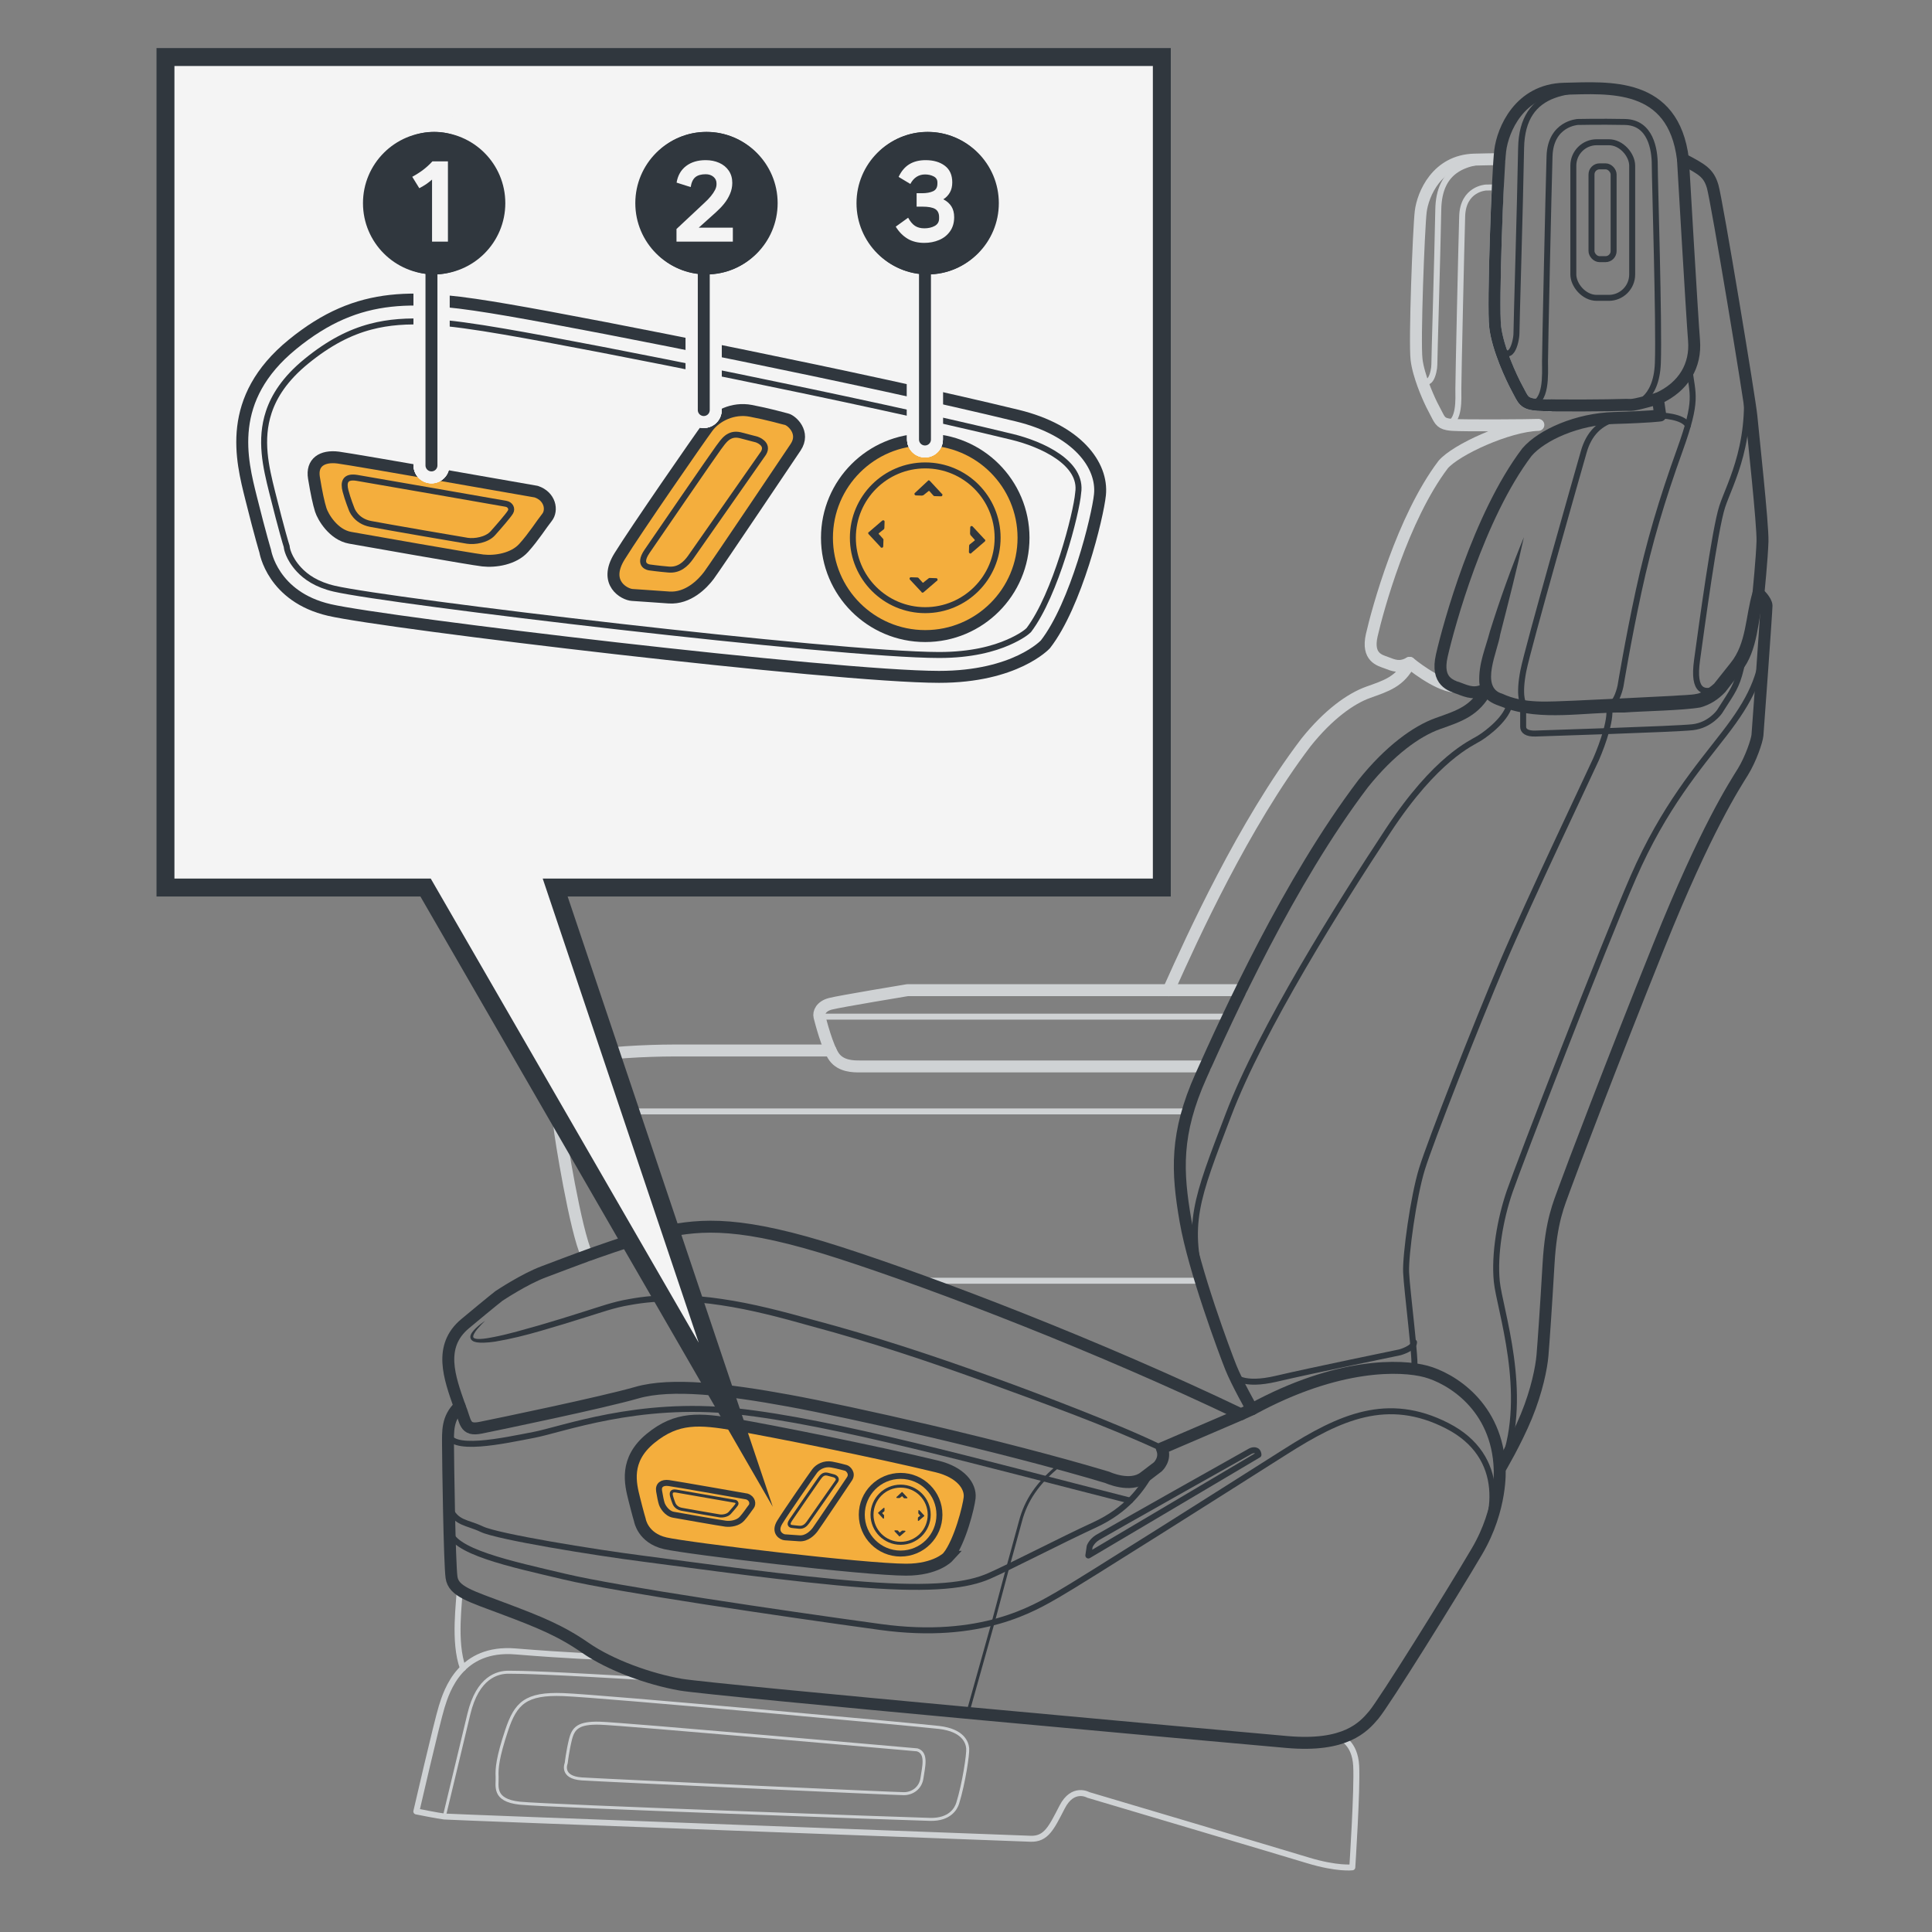 <?xml version="1.0" encoding="UTF-8"?><svg xmlns="http://www.w3.org/2000/svg" width="161.749" height="161.749" viewBox="0 0 161.749 161.749"><rect x="0" y="0" width="161.749" height="161.749" fill="#808080" stroke="none"/><g id="uuid-e7b6d98c-4d3f-419d-bfc3-ed6b694a20cc"><path d="m112.266,145.493s1.169.421,1.275,2.335-.325,8.507-.325,8.507c0,0-1.27.159-3.716-.585s-18.384-5.476-18.384-5.476c0,0-1.287-.744-2.191,1.01s-1.34,2.711-2.664,2.658-48.588-1.808-49.066-1.861-2.339-.425-2.339-.425c0,0,1.701-7.39,2.127-8.772s1.595-4.998,6.167-4.625,7.068.44,7.068.44" style="fill:none; stroke:#cfd2d4; stroke-linecap:round; stroke-linejoin:round; stroke-width:.5px;"/><path d="m38.758,139.66c-.818-2.2-.27-5.666-.278-6.565" style="fill:none; stroke:#cfd2d4; stroke-linecap:round; stroke-linejoin:round; stroke-width:.5px;"/><path d="m80.18,150.965c.52-1.687.877-4.107.837-4.586s-.359-1.515-2.393-1.755-28.312-2.632-31.462-2.751c-3.15-.12-3.988.718-4.745,2.991s-.837,3.19-.798,3.908-.399,1.954,1.914,2.193,32.658,1.316,34.333,1.356,2.179-.921,2.313-1.356Z" style="fill:none; stroke:#cfd2d4; stroke-linecap:round; stroke-linejoin:round; stroke-width:.25px;"/><path d="m76.791,146.499s-24.842-2.193-26.597-2.233-2.193.399-2.432,1.356-.359,1.994-.359,1.994c0,0-.518,1.196,1.316,1.316s26.278,1.236,26.956,1.236,1.396-.439,1.515-1.316.479-2.074-.399-2.353Z" style="fill:none; stroke:#cfd2d4; stroke-linecap:round; stroke-linejoin:round; stroke-width:.25px;"/><path d="m55.026,140.597c-9.059-.558-11.531-.598-12.448-.598s-2.585.399-3.326,3.509-2.056,8.573-2.056,8.573" style="fill:none; stroke:#cfd2d4; stroke-linecap:round; stroke-linejoin:round; stroke-width:.25px;"/><path d="m103.893,82.899h-27.925s-5.669.936-6.453,1.142-.991.743-.908,1.073.66,2.601,1.238,3.385,1.61.784,2.147.784,28.911,0,28.911,0" style="fill:none; stroke:#cfd2d4; stroke-linecap:round; stroke-linejoin:round;"/><line x1="68.607" y1="85.115" x2="102.724" y2="85.115" style="fill:none; stroke:#cfd2d4; stroke-linecap:round; stroke-linejoin:round; stroke-width:.5px;"/><path d="m129.805,33.943c-.45-.02-.82-.03-1.05-.04-1.22-.09-1.22-.43-1.72-1.35-.51-.93-1.65-3.37-1.86-5.19-.15-1.33.03-7.69.22-11.68m.14-2.35c-.73-.01-1.44.02-2.1.03-3.14.08-4.31,2.9-4.49,4.35-.17,1.45-.53,10.86-.35,12.38.04.36.13.75.24,1.14v.01c0,.01.01.01.01.02.36,1.27.98,2.59,1.31,3.18.35.65.41.96,1.04,1.08.11.02.25.04.41.05,1.02.07,6.449.03,7.189,0-2.54.07-6.909,2.08-7.969,3.32-3.4,4.49-5.49,12.14-5.98,14.29-.42,1.86.69,2.1,1.2,2.29.62.24,1.16.48,1.97.02-.81,1.59-1.97,1.93-3.45,2.46-1.49.53-3.36,1.87-5.23,4.21-5.24,6.89-9.55,16.4-11.39,20.5-.04.08-.07.16-.1.24" style="fill:none; stroke:#cfd2d4; stroke-linecap:round; stroke-linejoin:round;"/><path d="m121.065,35.553c.04-.01.09-.01.13-.03,1.03-.27.9-2.14.9-2.99,0-.89.25-12.13.32-14.43s1.98-2.4,1.98-2.4c0,0,.39-.01,1-.02" style="fill:none; stroke:#cfd2d4; stroke-linecap:round; stroke-linejoin:round; stroke-width:.5px;"/><path d="m125.525,13.433c-2.84-.01-5.05.72-5.11,4.11-.08,4.24-.33,12.34-.33,12.98s-.45,2.41-1.25.72v-.01" style="fill:none; stroke:#cfd2d4; stroke-linecap:round; stroke-linejoin:round; stroke-width:.5px;"/><path d="m69.536,87.95h-13.269c-1.854,0-6.146.172-6.941.596s-1.748,1.219-1.748,1.854v2.172s-.795,1.06-.742,1.748,1.335,8.732,2.31,10.803" style="fill:none; stroke:#cfd2d4; stroke-linecap:round; stroke-linejoin:round;"/><path d="m47.578,92.572s1.007.477,2.702.477,49.163,0,49.163,0" style="fill:none; stroke:#cfd2d4; stroke-linecap:round; stroke-linejoin:round; stroke-width:.5px;"/><path d="m118.015,55.493s2.223,1.85,3.73,1.988" style="fill:none; stroke:#cfd2d4; stroke-linecap:round; stroke-linejoin:round;"/><line x1="77.114" y1="107.226" x2="100.594" y2="107.226" style="fill:none; stroke:#cfd2d4; stroke-linecap:round; stroke-linejoin:round; stroke-width:.5px;"/><path d="m138.797,33.368l.205,1.416s-.843.126-3.878.211-6.027,1.391-7.292,2.866c-4.046,5.353-6.54,14.473-7.123,17.028-.507,2.224.816,2.507,1.433,2.74.739.278,1.375.566,2.344.018-.969,1.897-2.344,2.3-4.114,2.932s-4.004,2.234-6.238,5.016c-6.238,8.219-11.38,19.557-13.572,24.446s-2.023,8.05-1.307,12.181,3.288,11.001,3.793,12.265,1.77,3.498,1.77,3.498l-.927.421c-11.886-5.69-25.373-10.874-33.592-13.529s-11.506-2.402-14.752-1.728-8.43,2.74-10.031,3.33-3.751,2.023-3.751,2.023c0,0-.548.421-2.824,2.318s-1.307,4.51-.464,6.912c-1.054,1.012-.969,2.107-.969,3.245,0,1.138.126,9.905.295,11.085s1.559,1.559,4.468,2.655,4.678,1.812,6.744,3.245c2.065,1.433,5.311,2.613,7.966,3.077s45.941,4.383,50.788,4.805,6.364-1.222,7.249-2.276,6.533-10.115,8.64-13.698,1.897-6.87,1.897-6.87c0,0,1.349-2.276,2.234-4.426s1.264-4.088,1.349-5.1.295-3.962.506-7.629.885-5.058,1.349-6.364,3.92-10.411,7.882-20.273c3.962-9.863,6.364-13.487,7.039-14.583s1.18-2.613,1.222-3.077.759-10.411.759-10.832c0-.421-.674-1.054-.674-1.054,0,0,.295-2.95.337-4.341s-.801-9.062-.927-10.453-2.908-18.124-3.245-19.262-.885-1.433-2.487-2.276c-.801-6.491-6.196-5.985-9.947-5.901-3.751.084-5.142,3.456-5.353,5.184s-.632,12.939-.421,14.752,1.349,4.257,1.855,5.184.506,1.264,1.728,1.349,6.238.042,7.123,0,.343.186,2.914-.531Z" style="fill:none; stroke:#30373e; stroke-linecap:round; stroke-linejoin:round;"/><path d="m140.899,13.331s.759,13.108.927,15.173-.832,3.87-3.029,4.864" style="fill:none; stroke:#30373e; stroke-linecap:round; stroke-linejoin:round;"/><path d="m141.435,30.882c.265,2.175.728,2.554-.789,6.769s-2.571,7.755-3.456,11.844-1.517,7.924-1.517,7.924c0,0-.295,1.559-1.012,1.644" style="fill:none; stroke:#30373e; stroke-linecap:round; stroke-linejoin:round; stroke-width:.5px;"/><path d="m147.709,49.772c-.558,2.082-.483,4.681-1.942,6.451,0,0-1.318,1.712-1.318,1.712-.584.616-1.25,1.058-2.096,1.293-1.466.257-4.86.308-6.376.426-3.303-.05-6.909.758-10.09-.422-.54-.214-1.122-.344-1.561-.874-.306-.373-.443-.831-.479-1.239-.069-1.573.514-2.819.889-4.257.836-2.671,1.777-5.301,2.846-7.889-.596,2.735-1.292,5.438-1.981,8.133-.197,1.364-1.724,4.449.168,4.971,1.884.879,3.905.648,5.983.584,2.079-.093,6.263-.296,8.341-.407.511-.048,1.521-.058,1.971-.167.465-.058,1.288-.692,1.441-.848,0,0,1.376-1.731,1.376-1.731,1.351-1.654,1.243-3.938,1.857-5.963.148-.623,1.117-.407.973.228h0Z" style="fill:#30373e; stroke-width:0px;"/><path d="m127.91,59.215c-.531-.069-.752-1.123-.372-3.062s4.636-16.859,5.058-18.334,1.308-2.467,2.909-2.835" style="fill:none; stroke:#30373e; stroke-linecap:round; stroke-linejoin:round; stroke-width:.5px;"/><path d="m143.976,57.586c-1.307.548-2.276.421-1.897-2.318s1.475-10.916,2.107-12.855,2.814-5.64,1.816-11.704" style="fill:none; stroke:#30373e; stroke-linecap:round; stroke-linejoin:round; stroke-width:.5px;"/><path d="m136.736,33.882s1.94-.236,2.061-3.481-.259-15.342-.259-16.606-.337-3.54-2.487-3.583-3.962,0-3.962,0c0,0-2.276.126-2.36,2.866s-.379,16.143-.379,17.196.169,3.422-1.222,3.608" style="fill:none; stroke:#30373e; stroke-linecap:round; stroke-linejoin:round; stroke-width:.5px;"/><rect x="131.721" y="11.908" width="4.927" height="13.029" rx="1.959" ry="1.959" transform="translate(268.369 36.845) rotate(180)" style="fill:none; stroke:#30373e; stroke-linecap:round; stroke-linejoin:round; stroke-width:.5px;"/><rect x="133.242" y="13.925" width="1.852" height="7.771" rx=".679" ry=".679" transform="translate(268.336 35.622) rotate(180)" style="fill:none; stroke:#30373e; stroke-linecap:round; stroke-linejoin:round; stroke-width:.5px;"/><path d="m136.14,7.664c-4.584-.418-8.702-.319-8.792,4.74s-.388,14.716-.388,15.476c0,.761-.547,2.886-1.497.848" style="fill:none; stroke:#30373e; stroke-linecap:round; stroke-linejoin:round; stroke-width:.5px;"/><path d="m139.002,34.784s1.915.041,2.31.834" style="fill:none; stroke:#30373e; stroke-linecap:round; stroke-linejoin:round; stroke-width:.5px;"/><path d="m145.975,54.867c-.332,1.816-.596,2.511-1.258,3.536s-.761,1.19-.761,1.19c0,0-.78,1.124-2.242,1.29s-12.374.496-13.135.529-1.058-.231-1.058-.562v-1.634" style="fill:none; stroke:#30373e; stroke-linecap:round; stroke-linejoin:round; stroke-width:.5px;"/><path d="m126.394,58.873c-.162,1.215-1.849,2.505-2.543,2.935s-3.604,1.62-7.639,7.738-10.615,16.567-13.36,23.776-3.568,9.093-2.082,14.682" style="fill:none; stroke:#30373e; stroke-linecap:round; stroke-linejoin:round; stroke-width:.5px;"/><path d="m147.702,53.696c-.207,2.939-1.162,4.914-3.323,7.718s-5.064,6.13-7.631,12.005-9.551,23.998-10.354,26.326-1.302,5.265-1.081,7.538,2.727,9.38.56,15.165" style="fill:none; stroke:#30373e; stroke-linecap:round; stroke-linejoin:round; stroke-width:.5px;"/><path d="m125.557,123c-.188-5.297-4.123-7.625-6.174-8.179s-7.344-.767-14.563,3.164" style="fill:none; stroke:#30373e; stroke-linecap:round; stroke-linejoin:round;"/><path d="m103.369,115.207s.662.888,3.488.223,10.364-2.217,10.364-2.217c0,0,1.164-.333,1.164-.831" style="fill:none; stroke:#30373e; stroke-linecap:round; stroke-linejoin:round; stroke-width:.5px;"/><path d="m118.385,114.517c.222-.195-.61-6.569-.665-8.01s.61-6.318,1.33-8.646,4.545-12.082,6.762-17.292,7.486-16.259,7.815-17.015c.554-1.275,1.386-3.603,1.034-4.492" style="fill:none; stroke:#30373e; stroke-linecap:round; stroke-linejoin:round; stroke-width:.5px;"/><path d="m38.479,117.731c.539,1.301.373,2.077,1.759,1.8s10.198-2.106,13.08-2.937,7.538-.277,12.692.665,18.023,3.824,26.692,6.429c0,0,1.907.887,3.071,0l1.164-.887s.721-.665.333-1.552l6.624-2.844" style="fill:none; stroke:#30373e; stroke-linecap:round; stroke-linejoin:round;"/><path d="m97.158,121.474c-4.683-2.166-9.585-3.914-14.446-5.694-4.877-1.774-9.778-3.409-14.793-4.753-2.492-.702-4.994-1.371-7.542-1.751-2.539-.389-5.141-.482-7.658-.012-1.263.203-2.47.645-3.717,1.027-1.238.39-2.479.773-3.729,1.131-1.249.362-2.513.681-3.808.897-.324.053-.654.081-.989.092-.168.003-.337.001-.511-.023-.168-.033-.369-.051-.526-.248-.142-.236-.01-.449.078-.58.1-.143.216-.263.335-.378.24-.226.497-.427.765-.612-.229.231-.457.462-.662.708-.186.221-.418.583-.312.714.136.133.521.119.812.089.313-.031.626-.097.94-.155,1.258-.247,2.498-.623,3.743-.969,1.242-.36,2.479-.745,3.714-1.137,1.229-.38,2.471-.838,3.774-1.053,2.588-.491,5.25-.4,7.829-.013,2.588.378,5.113,1.047,7.613,1.743,5.014,1.328,9.968,2.963,14.846,4.722,2.444.875,4.87,1.801,7.288,2.749,2.415.958,4.824,1.921,7.178,3.057.124.06.176.209.116.334-.059.123-.206.175-.33.118l-.008-.004Z" style="fill:#30373e; stroke-width:0px;"/><path d="m96.407,123.205c-.801,1.426-2.02,3.199-4.791,4.474s-7.039,3.492-8.812,4.268-4.6,1.164-10.475.721c-5.875-.443-14.078-1.607-18.401-2.162-4.323-.554-12.249-1.849-13.579-2.476s-2.142-.462-2.761-1.847" style="fill:none; stroke:#30373e; stroke-linecap:round; stroke-linejoin:round; stroke-width:.5px;"/><path d="m123.317,130.449c2.163-3.38,2.828-8.535-2.16-11.084s-8.979-.721-13.523,2.162-17.126,10.863-19.066,11.971-6.374,3.88-14.853,2.716c-8.48-1.164-22.003-3.159-26.437-4.212-4.434-1.053-9.605-2.125-9.647-3.973" style="fill:none; stroke:#30373e; stroke-linecap:round; stroke-linejoin:round; stroke-width:.5px;"/><path d="m94.615,125.634c-12.698-3.221-24.725-6.589-32.983-7.482s-14.576,1.533-16.96,1.983-7.233,1.558-7.164-.271" style="fill:none; stroke:#30373e; stroke-linecap:round; stroke-linejoin:round; stroke-width:.5px;"/><path d="m105.361,121.795l-14.244,8.433.112-.755s.156-.447.671-.76,12.563-7.108,12.786-7.22.636-.179.675.302Z" style="fill:none; stroke:#30373e; stroke-linecap:round; stroke-linejoin:round; stroke-width:.5px;"/><path d="m88.815,122.575c-2.015,1.593-2.932,3.117-3.371,4.748s-1.066,3.886-1.066,3.886l-1.233,4.62-2.125,7.579" style="fill:none; stroke:#30373e; stroke-linecap:round; stroke-linejoin:round; stroke-width:.25px;"/><path d="m79.375,130.338c1.018-1.309,1.729-4.22,1.804-4.946.101-.979-.753-2.137-2.735-2.619-5.033-1.222-13.791-2.968-16.846-3.491s-4.917-.669-7.128,1.135c-2.211,1.804-1.688,3.811-1.367,5.092s.466,1.746.466,1.746c0,0,.233,1.513,2.124,1.949s16.7,2.208,20.163,2.211c2.531.002,3.521-1.077,3.521-1.077Z" style="fill:#f4ae3d; stroke-width:0px;"/><path d="m79.375,130.338c1.018-1.309,1.729-4.22,1.804-4.946.101-.979-.753-2.137-2.735-2.619-5.033-1.222-13.791-2.968-16.846-3.491s-4.917-.669-7.128,1.135c-2.211,1.804-1.688,3.811-1.367,5.092s.466,1.746.466,1.746c0,0,.233,1.513,2.124,1.949s16.7,2.208,20.163,2.211c2.531.002,3.521-1.077,3.521-1.077Z" style="fill:none; stroke:#30373e; stroke-linecap:round; stroke-linejoin:round; stroke-width:.5px;"/><path d="m79.375,130.338c1.018-1.309,1.729-4.22,1.804-4.946.101-.979-.753-2.137-2.735-2.619-5.033-1.222-13.791-2.968-16.846-3.491s-4.917-.669-7.128,1.135c-2.211,1.804-1.688,3.811-1.367,5.092s.466,1.746.466,1.746c0,0,.233,1.513,2.124,1.949s16.7,2.208,20.163,2.211c2.531.002,3.521-1.077,3.521-1.077Z" style="fill:none; stroke:#30373e; stroke-miterlimit:10;"/><circle cx="75.4" cy="126.814" r="2.394" style="fill:none; stroke:#30373e; stroke-linecap:round; stroke-linejoin:round; stroke-width:.25px;"/><circle cx="75.4" cy="126.814" r="3.251" style="fill:none; stroke:#30373e; stroke-linecap:round; stroke-linejoin:round; stroke-width:.5px;"/><path d="m71.113,123.818s-2.661,3.963-2.871,4.243-.686.77-1.316.728-.966-.07-1.218-.084-.966-.392-.42-1.274,2.633-3.893,2.913-4.271.84-.658,1.428-.546,1.022.238,1.19.28.616.445.294.924Z" style="fill:none; stroke:#30373e; stroke-linecap:round; stroke-linejoin:round; stroke-width:.5px;"/><path d="m70.049,124.014s-2.241,3.207-2.409,3.445-.392.434-.728.406-.63-.07-.63-.07c0,0-.42-.042-.084-.532s2.199-3.207,2.367-3.431.331-.497.71-.413l.551.144s.415.134.224.451Z" style="fill:none; stroke:#30373e; stroke-linecap:round; stroke-linejoin:round; stroke-width:.25px;"/><path d="m62.531,125.288s-6-1.055-6.545-1.126-.889.167-.806.671.154.835.225,1.061.415.823.972.921,3.972.703,4.387.751,1.02-.047,1.352-.415.581-.771.771-1.008.107-.7-.356-.854Z" style="fill:none; stroke:#30373e; stroke-linecap:round; stroke-linejoin:round; stroke-width:.5px;"/><path d="m61.535,125.69s-4.53-.792-4.933-.858-.451.153-.379.429.202.601.202.601c0,0,.13.398.628.493s2.964.522,3.201.557.64-.024.842-.249.51-.581.581-.7-.012-.251-.142-.274Z" style="fill:none; stroke:#30373e; stroke-linecap:round; stroke-linejoin:round; stroke-width:.25px;"/></g><g id="uuid-420bc217-eb55-4e53-98cb-ef1b3692d366"><polygon points="13.854 4.773 97.269 4.773 97.269 74.306 46.48 74.306 61.598 119.281 35.63 74.306 13.854 74.306 13.854 4.773" style="fill:#f4f4f4; stroke:#30373e; stroke-miterlimit:20; stroke-width:1.5px;"/></g><g id="uuid-f4df0a96-cb94-40ce-a190-070a9dabb3db"><path d="m90.263,41.278c.41-2.52-3.051-4.1-5.529-4.702-12.694-3.082-34.819-7.492-42.515-8.811-4.887-.838-8.175-1.206-11.178-.416-1.749.46-3.48,1.339-5.396,2.902-1.799,1.468-2.701,2.919-3.141,4.244-.776,2.335-.244,4.608.28,6.701.007.026.013.052.02.079.804,3.217,1.15,4.316,1.15,4.316l.048.152.014.116s.105.846,1.021,1.833c.558.601,1.461,1.25,2.956,1.595,4.651,1.073,41.995,5.542,50.623,5.55,2.722.002,4.602-.533,5.796-1.058,1.117-.491,1.578-.888,1.715-1.023,2.252-2.961,4.006-9.84,4.137-11.477" style="fill:none; stroke:#30373e; stroke-linecap:round; stroke-linejoin:round; stroke-width:.5px;"/><path d="m87.523,53.943c2.577-3.314,4.376-10.682,4.566-12.519.256-2.478-1.906-5.41-6.922-6.628-12.74-3.093-34.906-7.511-42.638-8.837s-12.445-1.694-18.042,2.872c-5.597,4.566-4.271,9.647-3.461,12.887s1.178,4.418,1.178,4.418c0,0,.589,3.829,5.376,4.934s42.268,5.589,51.033,5.597c6.407.005,8.91-2.725,8.91-2.725Z" style="fill:none; stroke:#30373e; stroke-linecap:round; stroke-linejoin:round;"/><circle cx="77.462" cy="45.024" r="8.228" style="fill:#f4ae3d; stroke:#30373e; stroke-linecap:round; stroke-linejoin:round;"/><path d="m66.612,37.441s-6.734,10.03-7.266,10.739-1.737,1.949-3.332,1.843-2.446-.177-3.084-.213-2.446-.992-1.063-3.225,6.663-9.853,7.372-10.81,2.127-1.666,3.615-1.382,2.587.603,3.013.709,1.559,1.126.744,2.339Z" style="fill:#f4ae3d; stroke:#30373e; stroke-linecap:round; stroke-linejoin:round;"/><path d="m63.918,37.937s-5.671,8.116-6.096,8.719-.992,1.099-1.843,1.028-1.595-.177-1.595-.177c0,0-1.063-.106-.213-1.347s5.565-8.116,5.99-8.684.839-1.257,1.796-1.044l1.394.364s1.05.338.567,1.141Z" style="fill:#f4ae3d; stroke:#30373e; stroke-linecap:round; stroke-linejoin:round; stroke-width:.5px;"/><path d="m44.892,41.161s-15.186-2.671-16.566-2.851-2.251.423-2.041,1.697.39,2.114.57,2.684,1.05,2.083,2.461,2.332,10.054,1.78,11.104,1.9,2.581-.12,3.421-1.05,1.471-1.951,1.951-2.551.27-1.771-.9-2.161Z" style="fill:#f4ae3d; stroke:#30373e; stroke-linecap:round; stroke-linejoin:round;"/><path d="m42.371,42.18s-11.464-2.005-12.485-2.172-1.14.388-.96,1.086.51,1.522.51,1.522c0,0,.33,1.007,1.591,1.247s7.503,1.32,8.103,1.411,1.621-.06,2.131-.63,1.29-1.471,1.471-1.771-.03-.635-.36-.692Z" style="fill:#f4ae3d; stroke:#30373e; stroke-linecap:round; stroke-linejoin:round; stroke-width:.5px;"/><path d="m76.609,41.259q-.046.036-.051.078c-.01.083.069.134.11.139l.502.017c.042.005.088-.032.129-.027l.416-.33.046-.036.041.005.335.375c.036.046.078.051.119.056l.503.016c.083.01.129-.027.139-.11.005-.041.01-.083-.032-.088l-1.008-1.085c-.037-.046-.078-.051-.078-.051-.042-.005-.083-.009-.088.032l-1.084,1.01Z" style="fill:#30373e; stroke-width:0px;"/><path d="m76.183,48.528q-.037-.046-.032-.088c.01-.083.056-.12.139-.11l.502.016c.042.005.083.01.12.056l.334.375.042.005s.041.005.046-.036l.417-.33c.046-.037.088-.032.129-.027l.502.017c.083.01.12.056.11.139-.005.042-.01.083-.051.078l-1.12.963q-.046.037-.088.032c-.041-.005-.083-.01-.078-.051l-.971-1.039Z" style="fill:#30373e; stroke-width:0px;"/><path d="m81.446,44.093q-.036-.046-.078-.051c-.083-.01-.129.027-.139.11l-.016.503c-.005.041.032.088.027.129l.335.376.036.046-.005.042-.416.33c-.046.037-.051.078-.056.12l-.016.503c-.01.083.068.134.11.139.041.005.083.01.088-.032l1.12-.963q.046-.037.051-.078c.005-.042.01-.083-.032-.088l-1.008-1.085Z" style="fill:#30373e; stroke-width:0px;"/><path d="m73.859,43.589q.046-.036.088-.032c.083.01.119.056.11.139l-.016.503c-.005.042-.01.083-.056.12l-.416.33-.005.042s-.005.042.037.046l.334.375c.037.046.032.088.027.129l-.017.503c-.01.083-.056.12-.139.11-.041-.005-.083-.01-.078-.051l-1.008-1.085q-.036-.046-.032-.088c.005-.042.01-.083.051-.078l1.12-.963Z" style="fill:#30373e; stroke-width:0px;"/><circle cx="77.462" cy="45.024" r="6.059" style="fill:none; stroke:#30373e; stroke-linecap:round; stroke-linejoin:round; stroke-width:.5px;"/></g><g id="uuid-7bf9bc7d-81c7-4354-9f6f-02fbab9dbbb2"><line x1="77.44" y1="17.125" x2="77.44" y2="36.796" style="fill:none; stroke:#f4f4f4; stroke-linecap:round; stroke-linejoin:round; stroke-width:3px;"/><line x1="77.44" y1="17.125" x2="77.44" y2="36.796" style="fill:none; stroke:#f4f4f4; stroke-linecap:round; stroke-linejoin:round; stroke-width:3px;"/><line x1="77.44" y1="17.125" x2="77.44" y2="36.796" style="fill:none; stroke:#f4f4f4; stroke-linecap:round; stroke-linejoin:round; stroke-width:3px;"/><path d="m75.997,19.992c-.39-.228-.726-.566-1.006-1.016l1.039-.749c.174.318.366.546.575.683s.47.206.781.206c.337,0,.628-.067.871-.201s.365-.342.365-.623v-.112c0-.318-.108-.544-.323-.679-.216-.134-.579-.201-1.091-.201h-.468v-1.123h.449c.381,0,.691-.056.932-.168s.36-.325.36-.637v-.103c0-.225-.104-.392-.313-.5-.209-.109-.451-.164-.726-.164-.262,0-.498.067-.707.201-.209.134-.382.333-.52.595l-.982-.59c.225-.48.524-.834.898-1.062.374-.228.83-.341,1.366-.341.655,0,1.19.156,1.605.468s.623.777.623,1.395c0,.325-.065.604-.197.838-.131.234-.314.426-.552.576.3.156.525.355.679.599.152.243.229.542.229.898,0,.462-.114.855-.342,1.179-.229.325-.532.568-.913.73-.381.163-.799.244-1.254.244-.53,0-.991-.114-1.381-.342Z" style="fill:none; stroke:#f4f4f4; stroke-linecap:round; stroke-linejoin:round; stroke-width:3px;"/><circle cx="77.665" cy="17.009" r="5.958" style="fill:none; stroke:#f4f4f4; stroke-linecap:round; stroke-linejoin:round; stroke-width:3px;"/><path d="m77.665,11.039c-3.205,0-5.803,2.598-5.803,5.803v.335c0,3.205,2.598,5.803,5.803,5.803s5.803-2.598,5.803-5.803v-.335c0-3.205-2.598-5.803-5.803-5.803Z" style="fill:none; stroke:#f4f4f4; stroke-linecap:round; stroke-linejoin:round; stroke-width:3px;"/><path d="m75.997,19.992c-.39-.228-.726-.566-1.006-1.016l1.039-.749c.174.318.366.546.575.683s.47.206.781.206c.337,0,.628-.067.871-.201s.365-.342.365-.623v-.112c0-.318-.108-.544-.323-.679-.216-.134-.579-.201-1.091-.201h-.468v-1.123h.449c.381,0,.691-.056.932-.168s.36-.325.36-.637v-.103c0-.225-.104-.392-.313-.5-.209-.109-.451-.164-.726-.164-.262,0-.498.067-.707.201-.209.134-.382.333-.52.595l-.982-.59c.225-.48.524-.834.898-1.062.374-.228.83-.341,1.366-.341.655,0,1.19.156,1.605.468s.623.777.623,1.395c0,.325-.065.604-.197.838-.131.234-.314.426-.552.576.3.156.525.355.679.599.152.243.229.542.229.898,0,.462-.114.855-.342,1.179-.229.325-.532.568-.913.73-.381.163-.799.244-1.254.244-.53,0-.991-.114-1.381-.342Z" style="fill:none; stroke:#f4f4f4; stroke-linecap:round; stroke-linejoin:round; stroke-width:3px;"/><line x1="77.44" y1="17.125" x2="77.44" y2="36.796" style="fill:none; stroke:#f4f4f4; stroke-linecap:round; stroke-linejoin:round; stroke-width:3px;"/><line x1="77.44" y1="17.125" x2="77.44" y2="36.796" style="fill:none; stroke:#30373e; stroke-linecap:round; stroke-miterlimit:10;"/><circle cx="77.665" cy="17.009" r="5.958" style="fill:#30373e; stroke-width:0px;"/><path d="m77.665,11.039c-3.205,0-5.803,2.598-5.803,5.803v.335c0,3.205,2.598,5.803,5.803,5.803s5.803-2.598,5.803-5.803v-.335c0-3.205-2.598-5.803-5.803-5.803Z" style="fill:#30373e; stroke-width:0px;"/><path d="m75.997,19.992c-.39-.228-.726-.566-1.006-1.016l1.039-.749c.174.318.366.546.575.683s.47.206.781.206c.337,0,.628-.067.871-.201s.365-.342.365-.623v-.112c0-.318-.108-.544-.323-.679-.216-.134-.579-.201-1.091-.201h-.468v-1.123h.449c.381,0,.691-.056.932-.168s.36-.325.36-.637v-.103c0-.225-.104-.392-.313-.5-.209-.109-.451-.164-.726-.164-.262,0-.498.067-.707.201-.209.134-.382.333-.52.595l-.982-.59c.225-.48.524-.834.898-1.062.374-.228.83-.341,1.366-.341.655,0,1.19.156,1.605.468s.623.777.623,1.395c0,.325-.065.604-.197.838-.131.234-.314.426-.552.576.3.156.525.355.679.599.152.243.229.542.229.898,0,.462-.114.855-.342,1.179-.229.325-.532.568-.913.73-.381.163-.799.244-1.254.244-.53,0-.991-.114-1.381-.342Z" style="fill:#f4f4f4; stroke-width:0px;"/><line x1="58.92" y1="17.125" x2="58.92" y2="34.33" style="fill:none; stroke:#f4f4f4; stroke-linecap:round; stroke-linejoin:round; stroke-width:3px;"/><line x1="58.92" y1="17.125" x2="58.92" y2="34.33" style="fill:none; stroke:#f4f4f4; stroke-linecap:round; stroke-linejoin:round; stroke-width:3px;"/><line x1="58.92" y1="17.125" x2="58.92" y2="34.33" style="fill:none; stroke:#f4f4f4; stroke-linecap:round; stroke-linejoin:round; stroke-width:3px;"/><path d="m56.636,19.173l2.33-2.181c.219-.199.403-.391.553-.575s.265-.357.347-.52c.081-.163.121-.315.121-.459v-.084c0-.225-.086-.409-.257-.552-.172-.144-.389-.215-.651-.215-.374,0-.661.081-.86.243-.2.163-.331.44-.394.833l-1.18-.374c.101-.599.365-1.062.796-1.39s.977-.491,1.638-.491c.418,0,.796.075,1.133.225.337.149.604.368.801.655.196.287.295.627.295,1.02,0,.325-.064.635-.192.931s-.292.568-.491.814c-.2.247-.428.485-.684.716l-1.441,1.292h2.855v1.17h-4.718v-1.058Z" style="fill:none; stroke:#f4f4f4; stroke-linecap:round; stroke-linejoin:round; stroke-width:3px;"/><circle cx="59.147" cy="17.009" r="5.958" style="fill:none; stroke:#f4f4f4; stroke-linecap:round; stroke-linejoin:round; stroke-width:3px;"/><path d="m59.147,11.039c-3.213,0-5.817,2.604-5.817,5.817v.306c0,3.213,2.604,5.817,5.817,5.817s5.817-2.604,5.817-5.817v-.306c0-3.213-2.604-5.817-5.817-5.817Z" style="fill:none; stroke:#f4f4f4; stroke-linecap:round; stroke-linejoin:round; stroke-width:3px;"/><path d="m56.636,19.173l2.33-2.181c.219-.199.403-.391.553-.575s.265-.357.347-.52c.081-.163.121-.315.121-.459v-.084c0-.225-.086-.409-.257-.552-.172-.144-.389-.215-.651-.215-.374,0-.661.081-.86.243-.2.163-.331.44-.394.833l-1.18-.374c.101-.599.365-1.062.796-1.39s.977-.491,1.638-.491c.418,0,.796.075,1.133.225.337.149.604.368.801.655.196.287.295.627.295,1.02,0,.325-.064.635-.192.931s-.292.568-.491.814c-.2.247-.428.485-.684.716l-1.441,1.292h2.855v1.17h-4.718v-1.058Z" style="fill:none; stroke:#f4f4f4; stroke-linecap:round; stroke-linejoin:round; stroke-width:3px;"/><line x1="58.92" y1="17.125" x2="58.92" y2="34.33" style="fill:none; stroke:#f4f4f4; stroke-linecap:round; stroke-linejoin:round; stroke-width:3px;"/><line x1="58.92" y1="17.125" x2="58.92" y2="34.33" style="fill:none; stroke:#30373e; stroke-linecap:round; stroke-miterlimit:10;"/><circle cx="59.147" cy="17.009" r="5.958" style="fill:#30373e; stroke-width:0px;"/><path d="m59.147,11.039c-3.213,0-5.817,2.604-5.817,5.817v.306c0,3.213,2.604,5.817,5.817,5.817s5.817-2.604,5.817-5.817v-.306c0-3.213-2.604-5.817-5.817-5.817Z" style="fill:#30373e; stroke-width:0px;"/><path d="m56.636,19.173l2.33-2.181c.219-.199.403-.391.553-.575s.265-.357.347-.52c.081-.163.121-.315.121-.459v-.084c0-.225-.086-.409-.257-.552-.172-.144-.389-.215-.651-.215-.374,0-.661.081-.86.243-.2.163-.331.44-.394.833l-1.18-.374c.101-.599.365-1.062.796-1.39s.977-.491,1.638-.491c.418,0,.796.075,1.133.225.337.149.604.368.801.655.196.287.295.627.295,1.02,0,.325-.064.635-.192.931s-.292.568-.491.814c-.2.247-.428.485-.684.716l-1.441,1.292h2.855v1.17h-4.718v-1.058Z" style="fill:#f4f4f4; stroke-width:0px;"/><line x1="36.122" y1="17.125" x2="36.122" y2="38.965" style="fill:none; stroke:#f4f4f4; stroke-linecap:round; stroke-linejoin:round; stroke-width:3px;"/><line x1="36.122" y1="17.125" x2="36.122" y2="38.965" style="fill:none; stroke:#f4f4f4; stroke-linecap:round; stroke-linejoin:round; stroke-width:3px;"/><line x1="36.122" y1="17.125" x2="36.122" y2="38.965" style="fill:none; stroke:#f4f4f4; stroke-linecap:round; stroke-linejoin:round; stroke-width:3px;"/><path d="m35.657,15.434c-.145.097-.328.204-.553.323l-.59-.955c.344-.188.652-.385.926-.594.275-.209.527-.441.76-.698h1.301v6.721h-1.33v-5.195c-.199.168-.371.301-.514.398Z" style="fill:none; stroke:#f4f4f4; stroke-linecap:round; stroke-linejoin:round; stroke-width:3px;"/><circle cx="36.347" cy="17.009" r="5.958" style="fill:none; stroke:#f4f4f4; stroke-linecap:round; stroke-linejoin:round; stroke-width:3px;"/><path d="m36.347,11.039c-2.833,0-5.129,2.296-5.129,5.129v1.682c0,2.833,2.296,5.129,5.129,5.129s5.129-2.296,5.129-5.129v-1.682c0-2.833-2.296-5.129-5.129-5.129Z" style="fill:none; stroke:#f4f4f4; stroke-linecap:round; stroke-linejoin:round; stroke-width:3px;"/><path d="m35.657,15.434c-.145.097-.328.204-.553.323l-.59-.955c.344-.188.652-.385.926-.594.275-.209.527-.441.76-.698h1.301v6.721h-1.33v-5.195c-.199.168-.371.301-.514.398Z" style="fill:none; stroke:#f4f4f4; stroke-linecap:round; stroke-linejoin:round; stroke-width:3px;"/><line x1="36.122" y1="17.125" x2="36.122" y2="38.965" style="fill:none; stroke:#f4f4f4; stroke-linecap:round; stroke-linejoin:round; stroke-width:3px;"/><line x1="36.122" y1="17.125" x2="36.122" y2="38.965" style="fill:none; stroke:#30373e; stroke-linecap:round; stroke-miterlimit:10;"/><circle cx="36.347" cy="17.009" r="5.958" style="fill:#30373e; stroke-width:0px;"/><path d="m36.347,11.039c-2.833,0-5.129,2.296-5.129,5.129v1.682c0,2.833,2.296,5.129,5.129,5.129s5.129-2.296,5.129-5.129v-1.682c0-2.833-2.296-5.129-5.129-5.129Z" style="fill:#30373e; stroke-width:0px;"/><path d="m35.657,15.434c-.145.097-.328.204-.553.323l-.59-.955c.344-.188.652-.385.926-.594.275-.209.527-.441.76-.698h1.301v6.721h-1.33v-5.195c-.199.168-.371.301-.514.398Z" style="fill:#f4f4f4; stroke-width:0px;"/><path d="m75.063,125.326q-.018.014-.02.031c-.004.033.027.053.043.055l.198.007c.016.002.035-.013.051-.011l.165-.13.018-.014.016.002.132.148c.014.018.031.02.047.022l.199.006c.033.004.051-.011.055-.043.002-.016.004-.033-.012-.035l-.398-.429c-.015-.018-.031-.02-.031-.02-.016-.002-.033-.004-.035.013l-.428.399Z" style="fill:#30373e; stroke-width:0px;"/><path d="m74.894,128.198q-.015-.018-.013-.035c.004-.033.022-.047.055-.043l.198.006c.016.002.033.004.047.022l.132.148.016.002s.016.002.018-.014l.165-.13c.018-.015.035-.013.051-.011l.198.007c.033.004.047.022.043.055-.002.016-.004.033-.02.031l-.443.381q-.018.015-.035.013c-.016-.002-.033-.004-.031-.02l-.384-.41Z" style="fill:#30373e; stroke-width:0px;"/><path d="m76.974,126.446q-.014-.018-.031-.02c-.033-.004-.051.011-.055.043l-.006.199c-.002.016.012.035.011.051l.132.148.014.018-.002.016-.165.13c-.018.015-.02.031-.022.047l-.006.199c-.004.033.027.053.043.055.016.002.033.004.035-.012l.443-.381q.018-.015.02-.031c.002-.016.004-.033-.013-.035l-.398-.429Z" style="fill:#30373e; stroke-width:0px;"/><path d="m73.976,126.247q.018-.014.035-.012c.033.004.047.022.043.055l-.006.199c-.002.016-.004.033-.022.047l-.165.13-.002.016s-.002.016.015.018l.132.148c.015.018.013.035.011.051l-.007.199c-.004.033-.022.047-.055.043-.016-.002-.033-.004-.031-.02l-.398-.429q-.014-.018-.012-.035c.002-.016.004-.033.02-.031l.443-.381Z" style="fill:#30373e; stroke-width:0px;"/></g></svg>